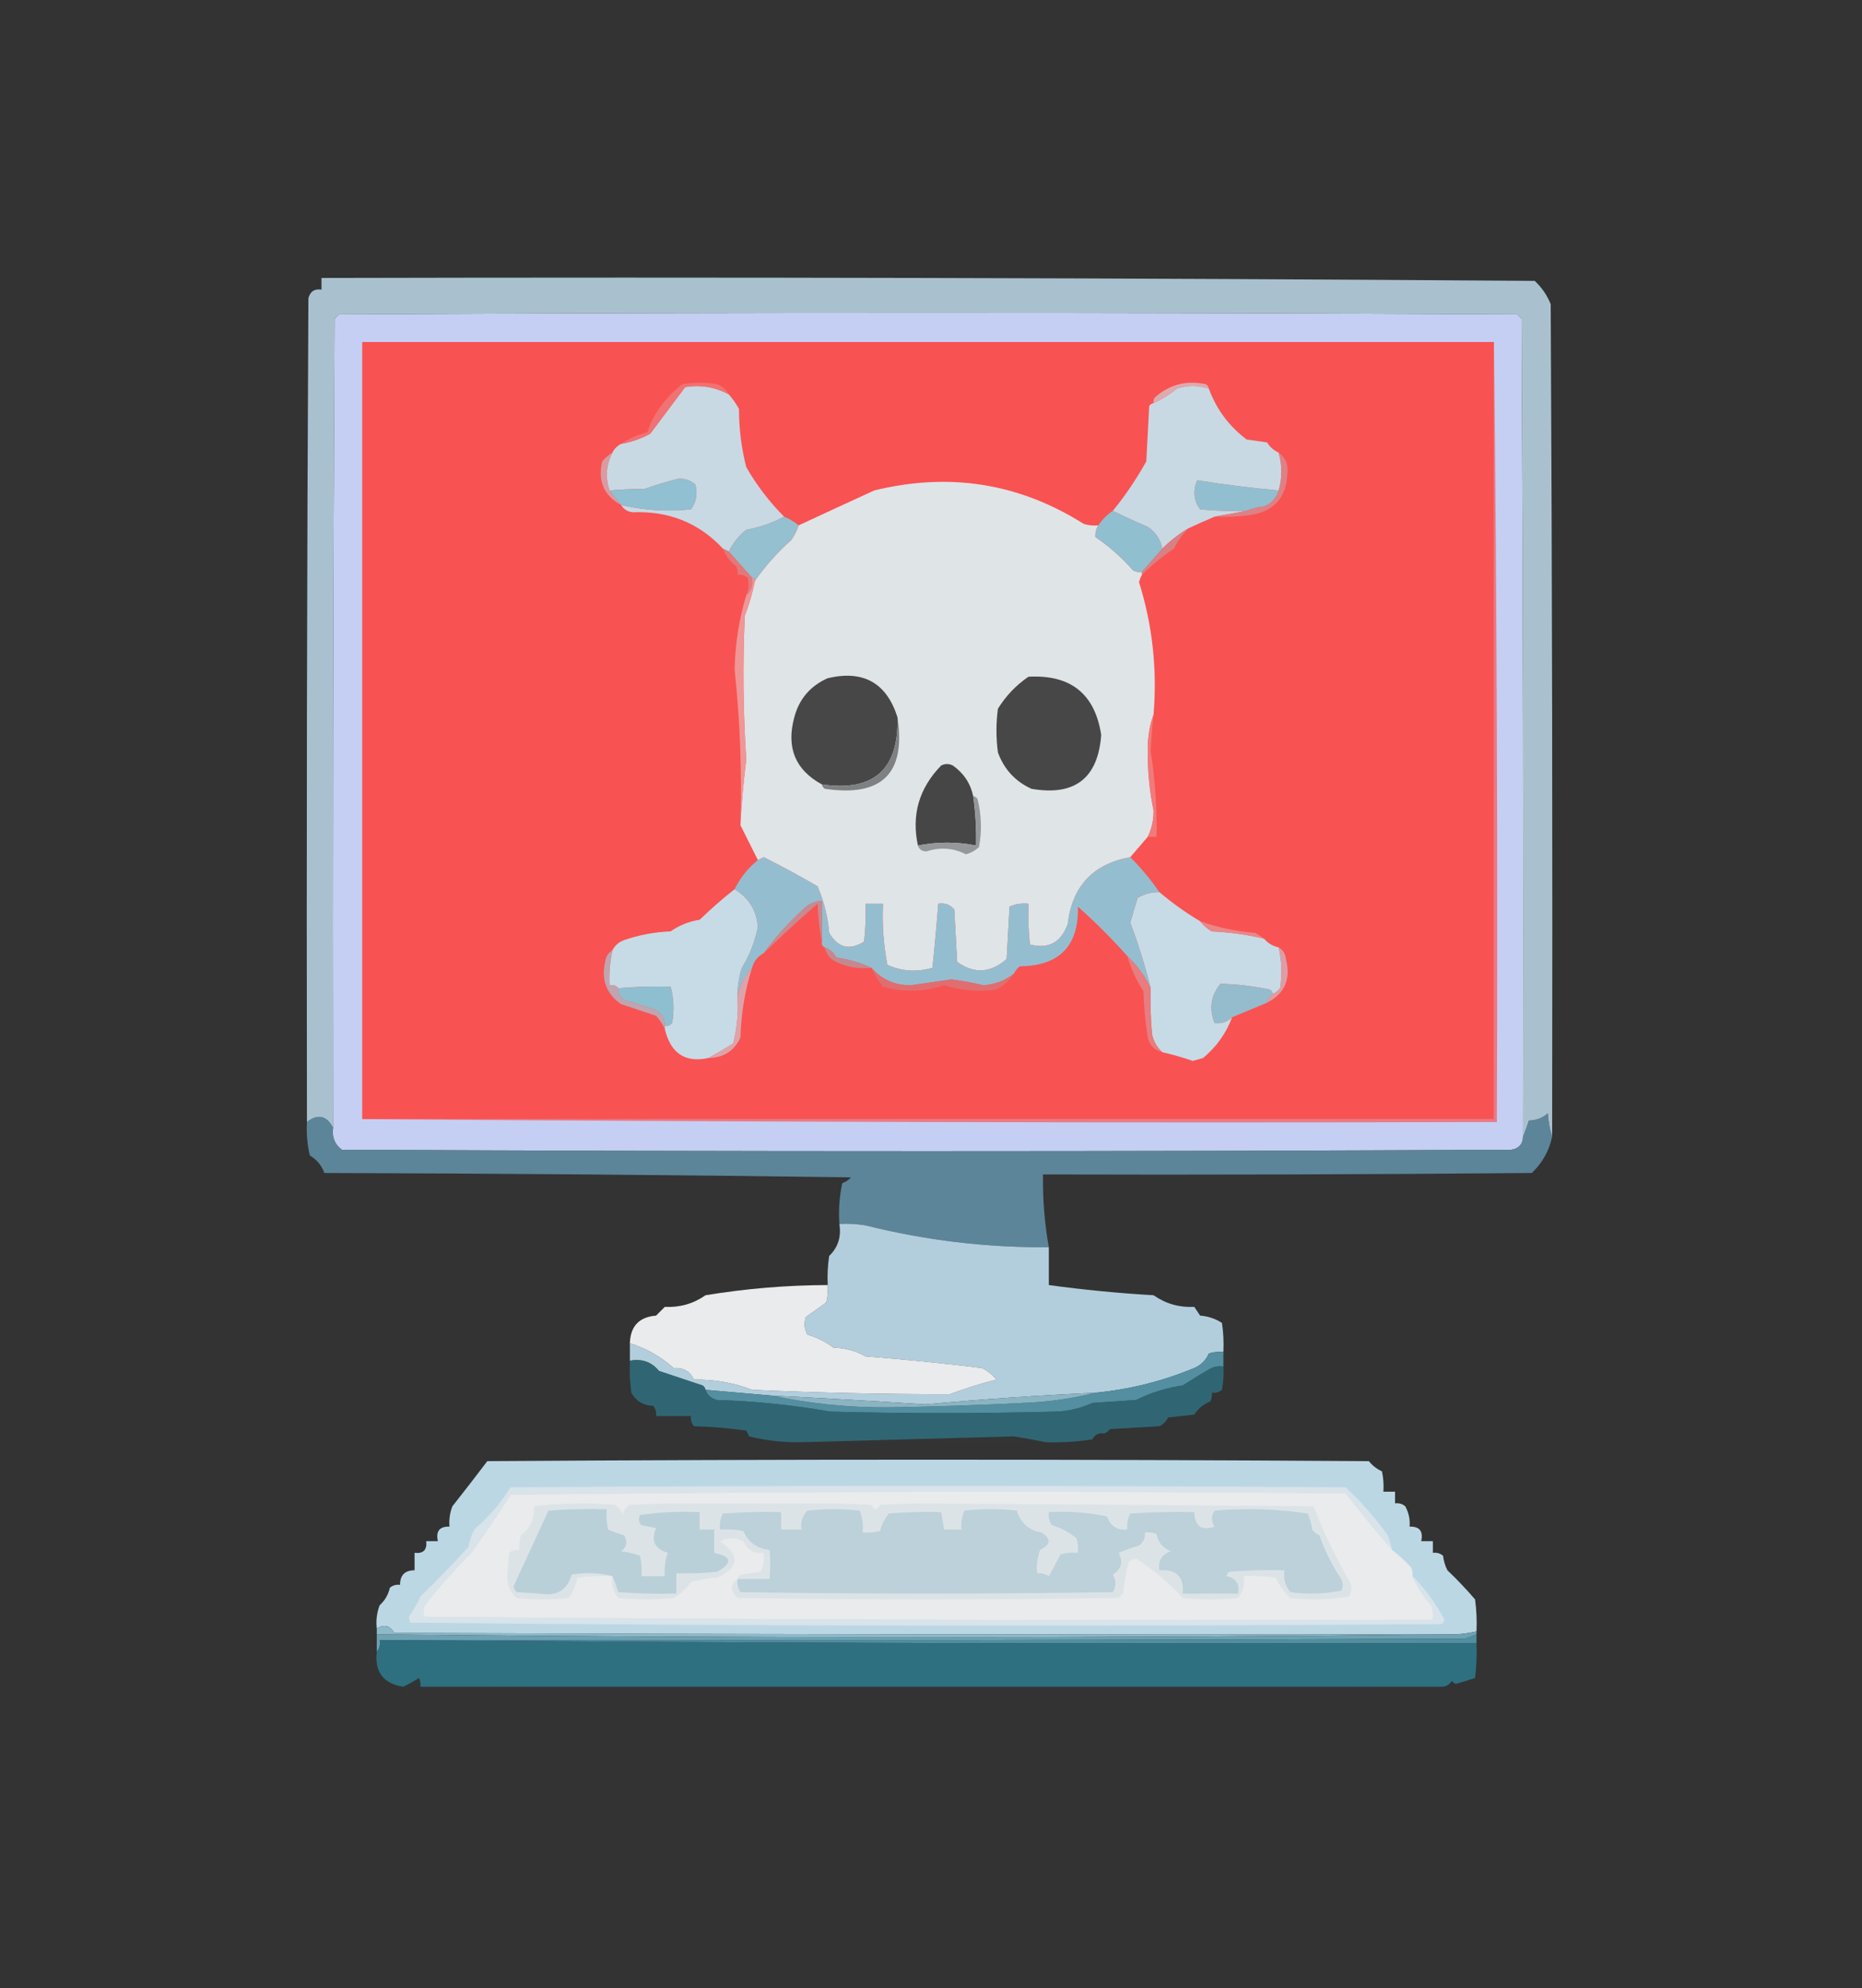 <?xml version="1.0" encoding="UTF-8"?>
<!DOCTYPE svg PUBLIC "-//W3C//DTD SVG 1.1//EN" "http://www.w3.org/Graphics/SVG/1.1/DTD/svg11.dtd">
<svg xmlns="http://www.w3.org/2000/svg" version="1.1" width="640px" height="683px" style="shape-rendering:geometricPrecision; text-rendering:geometricPrecision; image-rendering:optimizeQuality; fill-rule:evenodd; clip-rule:evenodd" xmlns:xlink="http://www.w3.org/1999/xlink">
<rect width="100%" height="100%" fill="#333333" stroke="none"/>
<g><path style="opacity:0.862" fill="#bcd8e7" d="M 533.5,390.5 C 532.683,388.031 532.183,385.365 532,382.5C 530.214,384.099 528.047,384.933 525.5,385C 524.891,386.948 524.224,388.782 523.5,390.5C 523.667,296.833 523.5,203.166 523,109.5C 522.5,109 522,108.5 521.5,108C 386.5,107.333 251.5,107.333 116.5,108C 116,108.5 115.5,109 115,109.5C 114.5,202.166 114.333,294.833 114.5,387.5C 112.229,383.246 109.229,382.58 105.5,385.5C 105.333,291.166 105.5,196.833 106,102.5C 106.589,100.137 108.089,99.137 110.5,99.5C 110.5,98.167 110.5,96.833 110.5,95.5C 249.54,95.168 388.54,95.502 527.5,96.5C 529.929,98.761 531.762,101.428 533,104.5C 533.5,199.833 533.667,295.166 533.5,390.5 Z"/></g>
<g><path style="opacity:1" fill="#c5cff3" d="M 523.5,390.5 C 523.406,393.068 522.072,394.568 519.5,395C 385.5,395.667 251.5,395.667 117.5,395C 115.047,393.152 114.047,390.652 114.5,387.5C 114.333,294.833 114.5,202.166 115,109.5C 115.5,109 116,108.5 116.5,108C 251.5,107.333 386.5,107.333 521.5,108C 522,108.5 522.5,109 523,109.5C 523.5,203.166 523.667,296.833 523.5,390.5 Z"/></g>
<g><path style="opacity:1" fill="#f95252" d="M 513.5,117.5 C 513.5,206.5 513.5,295.5 513.5,384.5C 383.833,384.5 254.167,384.5 124.5,384.5C 124.5,295.5 124.5,206.5 124.5,117.5C 254.167,117.5 383.833,117.5 513.5,117.5 Z"/></g>
<g><path style="opacity:1" fill="#c8d9e4" d="M 250.5,135.5 C 251.836,137.01 253.003,138.677 254,140.5C 254.007,147.315 254.84,153.982 256.5,160.5C 260.126,166.775 264.46,172.442 269.5,177.5C 265.519,179.678 261.185,181.178 256.5,182C 253.906,184.086 251.906,186.586 250.5,189.5C 249.833,189.167 249.167,188.833 248.5,188.5C 240.26,179.665 229.927,175.498 217.5,176C 215.68,175.8 214.347,174.966 213.5,173.5C 221.397,175.327 229.397,175.827 237.5,175C 239.347,172.421 239.847,169.588 239,166.5C 237.352,164.972 235.352,164.305 233,164.5C 229.183,165.478 225.35,166.645 221.5,168C 217.404,167.994 213.404,168.16 209.5,168.5C 208.002,163.991 208.335,159.658 210.5,155.5C 211.167,154.167 212.167,153.167 213.5,152.5C 216.997,151.896 220.33,150.73 223.5,149C 227.501,143.655 231.501,138.322 235.5,133C 240.796,132.12 245.796,132.953 250.5,135.5 Z"/></g>
<g><path style="opacity:1" fill="#c8d9e4" d="M 415.5,133.5 C 418.08,140.588 422.413,146.421 428.5,151C 430.833,151.333 433.167,151.667 435.5,152C 436.532,153.627 437.866,154.793 439.5,155.5C 440.736,159.965 440.736,164.299 439.5,168.5C 430.184,167.665 420.851,166.498 411.5,165C 409.947,168.565 410.28,171.899 412.5,175C 417.823,175.499 423.156,175.666 428.5,175.5C 424.833,176.167 421.167,176.833 417.5,177.5C 414.547,178.746 411.547,180.079 408.5,181.5C 405.233,183.427 402.233,185.761 399.5,188.5C 398.909,185.386 397.242,182.886 394.5,181C 390.414,179.272 386.414,177.439 382.5,175.5C 386.815,170.218 390.648,164.551 394,158.5C 394.333,152.167 394.667,145.833 395,139.5C 395.383,138.944 395.883,138.611 396.5,138.5C 399.363,137.205 402.03,135.538 404.5,133.5C 408.175,132.317 411.841,132.317 415.5,133.5 Z"/></g>
<g><path style="opacity:1" fill="#ddaab0" d="M 415.5,133.5 C 411.841,132.317 408.175,132.317 404.5,133.5C 402.03,135.538 399.363,137.205 396.5,138.5C 396.369,137.761 396.536,137.094 397,136.5C 401.998,132.077 407.832,130.577 414.5,132C 415.056,132.383 415.389,132.883 415.5,133.5 Z"/></g>
<g><path style="opacity:1" fill="#f07273" d="M 250.5,135.5 C 245.796,132.953 240.796,132.12 235.5,133C 231.501,138.322 227.501,143.655 223.5,149C 220.33,150.73 216.997,151.896 213.5,152.5C 216.141,150.677 219.141,149.343 222.5,148.5C 224.467,142.27 228.467,136.77 234.5,132C 238.5,131.333 242.5,131.333 246.5,132C 248.319,132.74 249.652,133.907 250.5,135.5 Z"/></g>
<g><path style="opacity:1" fill="#d99ba1" d="M 210.5,155.5 C 208.335,159.658 208.002,163.991 209.5,168.5C 210.833,170.167 212.167,171.833 213.5,173.5C 207.569,170.292 205.403,165.292 207,158.5C 208.039,157.29 209.206,156.29 210.5,155.5 Z"/></g>
<g><path style="opacity:1" fill="#90c0d1" d="M 213.5,173.5 C 212.167,171.833 210.833,170.167 209.5,168.5C 213.404,168.16 217.404,167.994 221.5,168C 225.35,166.645 229.183,165.478 233,164.5C 235.352,164.305 237.352,164.972 239,166.5C 239.847,169.588 239.347,172.421 237.5,175C 229.397,175.827 221.397,175.327 213.5,173.5 Z"/></g>
<g><path style="opacity:1" fill="#91bfd0" d="M 439.5,168.5 C 438.746,171.091 437.079,172.924 434.5,174C 432.292,174.191 430.292,174.691 428.5,175.5C 423.156,175.666 417.823,175.499 412.5,175C 410.28,171.899 409.947,168.565 411.5,165C 420.851,166.498 430.184,167.665 439.5,168.5 Z"/></g>
<g><path style="opacity:1" fill="#dfe4e7" d="M 377.5,180.5 C 376.766,181.708 376.433,183.041 376.5,184.5C 381.156,187.637 385.49,191.471 389.5,196C 390.448,196.483 391.448,196.649 392.5,196.5C 392.5,196.833 392.5,197.167 392.5,197.5C 392.077,198.265 391.743,199.098 391.5,200C 396.115,214.697 397.782,229.864 396.5,245.5C 395.176,249.107 394.509,253.107 394.5,257.5C 394.42,264.582 395.086,271.582 396.5,278.5C 396.551,281.692 395.884,284.692 394.5,287.5C 392.477,289.853 390.477,292.186 388.5,294.5C 375.681,296.821 368.514,304.488 367,317.5C 364.7,323.83 360.367,326.163 354,324.5C 353.501,319.845 353.334,315.179 353.5,310.5C 351.208,310.244 349.041,310.577 347,311.5C 346.667,317.5 346.333,323.5 346,329.5C 340.523,334.319 334.857,334.652 329,330.5C 328.667,324.5 328.333,318.5 328,312.5C 326.599,310.808 324.766,310.141 322.5,310.5C 321.938,317.826 321.272,325.159 320.5,332.5C 315.164,334.068 309.997,333.735 305,331.5C 303.661,324.574 303.161,317.574 303.5,310.5C 301.5,310.5 299.5,310.5 297.5,310.5C 297.666,314.846 297.499,319.179 297,323.5C 292.021,326.667 288.021,325.667 285,320.5C 284.519,314.94 283.186,309.607 281,304.5C 274.979,300.999 268.813,297.666 262.5,294.5C 261.817,294.863 261.15,295.196 260.5,295.5C 258.5,291.5 256.5,287.5 254.5,283.5C 254.877,275.98 255.544,268.48 256.5,261C 255.417,244.512 255.25,228.012 256,211.5C 257.541,207.518 258.708,203.518 259.5,199.5C 263.059,194.432 267.226,189.766 272,185.5C 273.094,183.922 273.928,182.255 274.5,180.5C 283.092,176.505 291.758,172.505 300.5,168.5C 326.348,162.173 350.348,166.006 372.5,180C 374.134,180.494 375.801,180.66 377.5,180.5 Z"/></g>
<g><path style="opacity:1" fill="#dd8186" d="M 439.5,155.5 C 441.828,157.166 442.828,159.499 442.5,162.5C 442.219,170.948 437.886,175.782 429.5,177C 425.514,177.499 421.514,177.666 417.5,177.5C 421.167,176.833 424.833,176.167 428.5,175.5C 430.292,174.691 432.292,174.191 434.5,174C 437.079,172.924 438.746,171.091 439.5,168.5C 440.736,164.299 440.736,159.965 439.5,155.5 Z"/></g>
<g><path style="opacity:1" fill="#90bfd0" d="M 382.5,175.5 C 386.414,177.439 390.414,179.272 394.5,181C 397.242,182.886 398.909,185.386 399.5,188.5C 397.138,191.192 394.804,193.859 392.5,196.5C 391.448,196.649 390.448,196.483 389.5,196C 385.49,191.471 381.156,187.637 376.5,184.5C 376.433,183.041 376.766,181.708 377.5,180.5C 378.833,178.5 380.5,176.833 382.5,175.5 Z"/></g>
<g><path style="opacity:1" fill="#94c0d0" d="M 269.5,177.5 C 271.332,178.248 272.999,179.248 274.5,180.5C 273.928,182.255 273.094,183.922 272,185.5C 267.226,189.766 263.059,194.432 259.5,199.5C 259.5,198.833 259.167,198.5 258.5,198.5C 255.833,195.5 253.167,192.5 250.5,189.5C 251.906,186.586 253.906,184.086 256.5,182C 261.185,181.178 265.519,179.678 269.5,177.5 Z"/></g>
<g><path style="opacity:1" fill="#d88084" d="M 408.5,181.5 C 406.47,183.537 404.804,185.87 403.5,188.5C 399.499,191.175 395.832,194.175 392.5,197.5C 392.5,197.167 392.5,196.833 392.5,196.5C 394.804,193.859 397.138,191.192 399.5,188.5C 402.233,185.761 405.233,183.427 408.5,181.5 Z"/></g>
<g><path style="opacity:1" fill="#e3787b" d="M 248.5,188.5 C 249.167,188.833 249.833,189.167 250.5,189.5C 253.167,192.5 255.833,195.5 258.5,198.5C 258.946,201.01 258.28,203.01 256.5,204.5C 257.323,202.545 257.49,200.545 257,198.5C 255.989,197.663 254.822,197.33 253.5,197.5C 253.649,196.448 253.483,195.448 253,194.5C 250.873,192.886 249.373,190.886 248.5,188.5 Z"/></g>
<g><path style="opacity:1" fill="#ef9697" d="M 258.5,198.5 C 259.167,198.5 259.5,198.833 259.5,199.5C 258.708,203.518 257.541,207.518 256,211.5C 255.25,228.012 255.417,244.512 256.5,261C 255.544,268.48 254.877,275.98 254.5,283.5C 255.067,265.796 254.401,247.962 252.5,230C 252.674,221.281 254.007,212.781 256.5,204.5C 258.28,203.01 258.946,201.01 258.5,198.5 Z"/></g>
<g><path style="opacity:1" fill="#474747" d="M 308.5,246.5 C 308.909,264.425 300.242,272.091 282.5,269.5C 273.365,264.539 270.199,256.872 273,246.5C 274.647,240.183 278.48,235.683 284.5,233C 296.757,230.115 304.757,234.615 308.5,246.5 Z"/></g>
<g><path style="opacity:1" fill="#474747" d="M 353.5,232.5 C 368.005,231.713 376.339,238.38 378.5,252.5C 377.402,267.418 369.402,273.585 354.5,271C 348.937,268.437 345.104,264.27 343,258.5C 342.333,253.5 342.333,248.5 343,243.5C 345.762,239.055 349.262,235.389 353.5,232.5 Z"/></g>
<g><path style="opacity:1" fill="#464646" d="M 334.5,273.5 C 335.292,279.13 335.625,284.797 335.5,290.5C 328.833,289.167 322.167,289.167 315.5,290.5C 313.235,279.953 315.902,270.786 323.5,263C 324.833,262.333 326.167,262.333 327.5,263C 331.22,265.614 333.553,269.114 334.5,273.5 Z"/></g>
<g><path style="opacity:1" fill="#7e8081" d="M 308.5,246.5 C 311.414,265.751 303.081,273.918 283.5,271C 282.944,270.617 282.611,270.117 282.5,269.5C 300.242,272.091 308.909,264.425 308.5,246.5 Z"/></g>
<g><path style="opacity:1" fill="#f27a7a" d="M 396.5,245.5 C 396.057,249.649 395.723,253.816 395.5,258C 397.04,267.777 397.707,277.61 397.5,287.5C 396.5,287.5 395.5,287.5 394.5,287.5C 395.884,284.692 396.551,281.692 396.5,278.5C 395.086,271.582 394.42,264.582 394.5,257.5C 394.509,253.107 395.176,249.107 396.5,245.5 Z"/></g>
<g><path style="opacity:1" fill="#95989a" d="M 334.5,273.5 C 335.117,273.611 335.617,273.944 336,274.5C 337.363,280.041 337.529,285.541 336.5,291C 335.224,292.212 333.724,293.045 332,293.5C 327.7,291.32 323.2,290.986 318.5,292.5C 316.962,292.547 315.962,291.88 315.5,290.5C 322.167,289.167 328.833,289.167 335.5,290.5C 335.625,284.797 335.292,279.13 334.5,273.5 Z"/></g>
<g><path style="opacity:1" fill="#c7dbe6" d="M 252.5,305.5 C 257.375,308.439 260.042,312.772 260.5,318.5C 259.503,323.493 257.67,328.16 255,332.5C 253.957,335.757 253.457,339.09 253.5,342.5C 253.839,347.93 253.339,353.264 252,358.5C 249.075,360.331 246.241,361.997 243.5,363.5C 235.496,365.223 230.496,361.889 228.5,353.5C 228.5,353.167 228.5,352.833 228.5,352.5C 229.496,352.586 230.329,352.252 231,351.5C 231.796,347.245 231.629,343.079 230.5,339C 224.505,338.832 218.505,338.998 212.5,339.5C 211.791,338.596 210.791,338.263 209.5,338.5C 209.307,334.434 209.64,330.434 210.5,326.5C 211.343,324.827 212.676,323.66 214.5,323C 219.678,321.202 225.011,320.202 230.5,320C 233.492,317.89 236.825,316.557 240.5,316C 244.344,312.257 248.344,308.757 252.5,305.5 Z"/></g>
<g><path style="opacity:1" fill="#c7dbe6" d="M 398.5,306.5 C 402.906,310.246 407.573,313.58 412.5,316.5C 413.574,317.885 414.907,319.051 416.5,320C 422.625,320.267 428.625,321.1 434.5,322.5C 435.768,324.047 437.435,325.047 439.5,325.5C 440.55,330.114 440.717,334.78 440,339.5C 439.292,340.381 438.458,341.047 437.5,341.5C 437.389,340.883 437.056,340.383 436.5,340C 430.85,338.814 425.183,338.147 419.5,338C 416.19,342.034 415.523,346.534 417.5,351.5C 419.858,351.747 421.858,351.081 423.5,349.5C 421.425,355.039 418.092,359.706 413.5,363.5C 412.333,363.833 411.167,364.167 410,364.5C 406.584,363.314 403.084,362.314 399.5,361.5C 397.73,359.887 396.564,357.887 396,355.5C 395.501,350.177 395.334,344.844 395.5,339.5C 393.606,331.875 391.273,324.375 388.5,317C 389.287,314.189 390.12,311.356 391,308.5C 393.301,307.133 395.801,306.466 398.5,306.5 Z"/></g>
<g><path style="opacity:1" fill="#94becf" d="M 388.5,294.5 C 392.18,298.183 395.514,302.183 398.5,306.5C 395.801,306.466 393.301,307.133 391,308.5C 390.12,311.356 389.287,314.189 388.5,317C 391.273,324.375 393.606,331.875 395.5,339.5C 393.551,335.352 390.885,331.685 387.5,328.5C 382.188,322.521 376.521,316.854 370.5,311.5C 370.817,325.017 364.151,331.85 350.5,332C 349.619,332.708 348.953,333.542 348.5,334.5C 345.46,336.904 341.96,338.238 338,338.5C 334.372,337.624 330.705,336.957 327,336.5C 322.333,337.167 317.667,337.833 313,338.5C 307.546,338.52 303.046,336.52 299.5,332.5C 295.902,330.782 291.902,329.616 287.5,329C 286.616,327.28 285.283,326.114 283.5,325.5C 282.662,325.158 282.328,324.492 282.5,323.5C 282.5,318.833 282.5,314.167 282.5,309.5C 280.217,309.608 278.217,310.441 276.5,312C 271.234,316.759 266.567,321.925 262.5,327.5C 260.469,328.539 259.136,330.205 258.5,332.5C 255.927,335.399 254.261,338.732 253.5,342.5C 253.457,339.09 253.957,335.757 255,332.5C 257.67,328.16 259.503,323.493 260.5,318.5C 260.042,312.772 257.375,308.439 252.5,305.5C 254.46,301.547 257.127,298.213 260.5,295.5C 261.15,295.196 261.817,294.863 262.5,294.5C 268.813,297.666 274.979,300.999 281,304.5C 283.186,309.607 284.519,314.94 285,320.5C 288.021,325.667 292.021,326.667 297,323.5C 297.499,319.179 297.666,314.846 297.5,310.5C 299.5,310.5 301.5,310.5 303.5,310.5C 303.161,317.574 303.661,324.574 305,331.5C 309.997,333.735 315.164,334.068 320.5,332.5C 321.272,325.159 321.938,317.826 322.5,310.5C 324.766,310.141 326.599,310.808 328,312.5C 328.333,318.5 328.667,324.5 329,330.5C 334.857,334.652 340.523,334.319 346,329.5C 346.333,323.5 346.667,317.5 347,311.5C 349.041,310.577 351.208,310.244 353.5,310.5C 353.334,315.179 353.501,319.845 354,324.5C 360.367,326.163 364.7,323.83 367,317.5C 368.514,304.488 375.681,296.821 388.5,294.5 Z"/></g>
<g><path style="opacity:1" fill="#c98990" d="M 282.5,323.5 C 281.675,319.353 281.175,315.019 281,310.5C 274.663,316.004 268.496,321.671 262.5,327.5C 266.567,321.925 271.234,316.759 276.5,312C 278.217,310.441 280.217,309.608 282.5,309.5C 282.5,314.167 282.5,318.833 282.5,323.5 Z"/></g>
<g><path style="opacity:1" fill="#e9878a" d="M 412.5,316.5 C 418.596,318.661 424.929,319.994 431.5,320.5C 432.602,321.176 433.602,321.842 434.5,322.5C 428.625,321.1 422.625,320.267 416.5,320C 414.907,319.051 413.574,317.885 412.5,316.5 Z"/></g>
<g><path style="opacity:1" fill="#c6888f" d="M 283.5,325.5 C 285.283,326.114 286.616,327.28 287.5,329C 291.902,329.616 295.902,330.782 299.5,332.5C 294.843,333.006 290.51,332.173 286.5,330C 284.859,328.871 283.859,327.371 283.5,325.5 Z"/></g>
<g><path style="opacity:1" fill="#db9ea4" d="M 439.5,325.5 C 440.966,326.347 441.8,327.68 442,329.5C 443.775,336.375 441.608,341.375 435.5,344.5C 435.782,343.222 436.449,342.222 437.5,341.5C 438.458,341.047 439.292,340.381 440,339.5C 440.717,334.78 440.55,330.114 439.5,325.5 Z"/></g>
<g><path style="opacity:1" fill="#e06e70" d="M 299.5,332.5 C 303.046,336.52 307.546,338.52 313,338.5C 317.667,337.833 322.333,337.167 327,336.5C 330.705,336.957 334.372,337.624 338,338.5C 341.96,338.238 345.46,336.904 348.5,334.5C 347.043,336.785 345.043,338.618 342.5,340C 336.305,340.817 330.305,340.317 324.5,338.5C 317.566,340.792 310.566,340.959 303.5,339C 301.915,336.931 300.581,334.764 299.5,332.5 Z"/></g>
<g><path style="opacity:1" fill="#8ebfd0" d="M 228.5,352.5 C 228.607,350.097 227.607,348.264 225.5,347C 221.833,345.833 218.166,344.666 214.5,343.5C 213.147,342.476 212.48,341.143 212.5,339.5C 218.505,338.998 224.505,338.832 230.5,339C 231.629,343.079 231.796,347.245 231,351.5C 230.329,352.252 229.496,352.586 228.5,352.5 Z"/></g>
<g><path style="opacity:1" fill="#94bccd" d="M 437.5,341.5 C 436.449,342.222 435.782,343.222 435.5,344.5C 431.533,346.147 427.533,347.814 423.5,349.5C 421.858,351.081 419.858,351.747 417.5,351.5C 415.523,346.534 416.19,342.034 419.5,338C 425.183,338.147 430.85,338.814 436.5,340C 437.056,340.383 437.389,340.883 437.5,341.5 Z"/></g>
<g><path style="opacity:1" fill="#bfa5af" d="M 210.5,326.5 C 209.64,330.434 209.307,334.434 209.5,338.5C 210.791,338.263 211.791,338.596 212.5,339.5C 212.48,341.143 213.147,342.476 214.5,343.5C 218.166,344.666 221.833,345.833 225.5,347C 227.607,348.264 228.607,350.097 228.5,352.5C 228.5,352.833 228.5,353.167 228.5,353.5C 227.781,351.909 226.781,350.409 225.5,349C 221.49,347.66 217.49,346.327 213.5,345C 208.433,341.509 206.6,336.676 208,330.5C 208.2,328.68 209.034,327.347 210.5,326.5 Z"/></g>
<g><path style="opacity:1" fill="#dca4aa" d="M 258.5,332.5 C 256.059,340.191 254.726,348.191 254.5,356.5C 252.346,361.084 248.679,363.417 243.5,363.5C 246.241,361.997 249.075,360.331 252,358.5C 253.339,353.264 253.839,347.93 253.5,342.5C 254.261,338.732 255.927,335.399 258.5,332.5 Z"/></g>
<g><path style="opacity:1" fill="#e77d7f" d="M 387.5,328.5 C 390.885,331.685 393.551,335.352 395.5,339.5C 395.334,344.844 395.501,350.177 396,355.5C 396.564,357.887 397.73,359.887 399.5,361.5C 396.871,360.871 395.204,359.205 394.5,356.5C 393.671,351.198 393.171,345.864 393,340.5C 390.533,336.744 388.7,332.744 387.5,328.5 Z"/></g>
<g><path style="opacity:1" fill="#e97a85" d="M 513.5,117.5 C 514.499,206.665 514.833,295.998 514.5,385.5C 384.332,385.833 254.332,385.5 124.5,384.5C 254.167,384.5 383.833,384.5 513.5,384.5C 513.5,295.5 513.5,206.5 513.5,117.5 Z"/></g>
<g><path style="opacity:0.75" fill="#6aa0ba" d="M 533.5,390.5 C 532.475,395.374 530.141,399.541 526.5,403C 470.501,403.5 414.501,403.667 358.5,403.5C 358.362,411.916 359.028,420.249 360.5,428.5C 339.173,428.667 318.173,426.167 297.5,421C 294.518,420.502 291.518,420.335 288.5,420.5C 288.173,415.786 288.507,411.12 289.5,406.5C 290.672,406.081 291.672,405.415 292.5,404.5C 232.169,403.667 171.836,403.167 111.5,403C 110.535,400.381 108.868,398.381 106.5,397C 105.606,393.224 105.272,389.39 105.5,385.5C 109.229,382.58 112.229,383.246 114.5,387.5C 114.047,390.652 115.047,393.152 117.5,395C 251.5,395.667 385.5,395.667 519.5,395C 522.072,394.568 523.406,393.068 523.5,390.5C 524.224,388.782 524.891,386.948 525.5,385C 528.047,384.933 530.214,384.099 532,382.5C 532.183,385.365 532.683,388.031 533.5,390.5 Z"/></g>
<g><path style="opacity:0.963" fill="#b7d4e3" d="M 288.5,420.5 C 291.518,420.335 294.518,420.502 297.5,421C 318.173,426.167 339.173,428.667 360.5,428.5C 360.5,432.833 360.5,437.167 360.5,441.5C 372.439,443.134 384.439,444.301 396.5,445C 400.653,447.915 405.32,449.249 410.5,449C 411.167,450 411.833,451 412.5,452C 415.234,452.21 417.734,453.044 420,454.5C 420.498,457.817 420.665,461.15 420.5,464.5C 418.801,464.34 417.134,464.506 415.5,465C 414.5,467.333 412.833,469 410.5,470C 399.617,474.533 388.284,477.367 376.5,478.5C 356.971,479.395 337.471,480.728 318,482.5C 300.501,481.348 283.001,480.348 265.5,479.5C 257.833,478.833 250.167,478.167 242.5,477.5C 242.389,476.883 242.056,476.383 241.5,476C 236.5,474.333 231.5,472.667 226.5,471C 223.93,467.882 220.596,466.715 216.5,467.5C 216.5,465.5 216.5,463.5 216.5,461.5C 222.068,463.213 227.068,466.046 231.5,470C 234.825,469.775 237.158,471.108 238.5,474C 245.426,473.876 252.093,475.042 258.5,477.5C 281.166,478.522 303.833,479.022 326.5,479C 331.745,477.023 337.078,475.356 342.5,474C 341.122,472.287 339.455,470.953 337.5,470C 324.198,468.361 310.864,467.028 297.5,466C 294.102,464.084 290.435,463.084 286.5,463C 283.774,460.97 280.774,459.47 277.5,458.5C 276.48,456.568 276.313,454.568 277,452.5C 279.333,450.833 281.667,449.167 284,447.5C 284.495,445.527 284.662,443.527 284.5,441.5C 284.335,438.15 284.502,434.817 285,431.5C 288.051,428.57 289.218,424.903 288.5,420.5 Z"/></g>
<g><path style="opacity:0.992" fill="#eaeced" d="M 284.5,441.5 C 284.662,443.527 284.495,445.527 284,447.5C 281.667,449.167 279.333,450.833 277,452.5C 276.313,454.568 276.48,456.568 277.5,458.5C 280.774,459.47 283.774,460.97 286.5,463C 290.435,463.084 294.102,464.084 297.5,466C 310.864,467.028 324.198,468.361 337.5,470C 339.455,470.953 341.122,472.287 342.5,474C 337.078,475.356 331.745,477.023 326.5,479C 303.833,479.022 281.166,478.522 258.5,477.5C 252.093,475.042 245.426,473.876 238.5,474C 237.158,471.108 234.825,469.775 231.5,470C 227.068,466.046 222.068,463.213 216.5,461.5C 216.678,455.636 219.678,452.469 225.5,452C 226.5,451 227.5,450 228.5,449C 233.68,449.249 238.347,447.915 242.5,445C 256.403,442.71 270.403,441.543 284.5,441.5 Z"/></g>
<g><path style="opacity:1" fill="#538fa0" d="M 420.5,464.5 C 420.5,466.167 420.5,467.833 420.5,469.5C 418.712,469.215 417.045,469.548 415.5,470.5C 412.493,472.235 409.493,474.069 406.5,476C 400.861,476.823 395.528,478.49 390.5,481C 385.5,481.333 380.5,481.667 375.5,482C 371.389,483.891 367.056,484.891 362.5,485C 336.833,485.667 311.167,485.667 285.5,485C 272.61,482.727 259.61,481.394 246.5,481C 244.456,480.502 243.122,479.335 242.5,477.5C 250.167,478.167 257.833,478.833 265.5,479.5C 278.535,482.283 291.868,483.616 305.5,483.5C 320.842,483.277 336.176,482.777 351.5,482C 360.094,481.7 368.428,480.534 376.5,478.5C 388.284,477.367 399.617,474.533 410.5,470C 412.833,469 414.5,467.333 415.5,465C 417.134,464.506 418.801,464.34 420.5,464.5 Z"/></g>
<g><path style="opacity:0.749" fill="#2f7788" d="M 216.5,467.5 C 220.596,466.715 223.93,467.882 226.5,471C 231.5,472.667 236.5,474.333 241.5,476C 242.056,476.383 242.389,476.883 242.5,477.5C 243.122,479.335 244.456,480.502 246.5,481C 259.61,481.394 272.61,482.727 285.5,485C 311.167,485.667 336.833,485.667 362.5,485C 367.056,484.891 371.389,483.891 375.5,482C 380.5,481.667 385.5,481.333 390.5,481C 395.528,478.49 400.861,476.823 406.5,476C 409.493,474.069 412.493,472.235 415.5,470.5C 417.045,469.548 418.712,469.215 420.5,469.5C 420.664,472.187 420.497,474.854 420,477.5C 418.989,478.337 417.822,478.67 416.5,478.5C 416.649,479.552 416.483,480.552 416,481.5C 413.667,482.413 411.834,483.913 410.5,486C 407.5,486.333 404.5,486.667 401.5,487C 400.833,488.333 399.833,489.333 398.5,490C 392.833,490.333 387.167,490.667 381.5,491C 380.956,491.717 380.289,492.217 379.5,492.5C 377.62,492.229 376.287,492.896 375.5,494.5C 370.213,495.342 364.88,495.676 359.5,495.5C 355.969,494.77 352.303,494.104 348.5,493.5C 324.039,494.157 299.706,494.824 275.5,495.5C 269.41,495.624 263.41,494.958 257.5,493.5C 257.167,492.833 256.833,492.167 256.5,491.5C 250.528,490.67 244.528,490.17 238.5,490C 237.663,488.989 237.33,487.822 237.5,486.5C 233.5,486.5 229.5,486.5 225.5,486.5C 225.67,485.178 225.337,484.011 224.5,483C 221.127,482.899 218.627,481.399 217,478.5C 216.501,474.848 216.335,471.182 216.5,467.5 Z"/></g>
<g><path style="opacity:1" fill="#8bb4c3" d="M 376.5,478.5 C 368.428,480.534 360.094,481.7 351.5,482C 336.176,482.777 320.842,483.277 305.5,483.5C 291.868,483.616 278.535,482.283 265.5,479.5C 283.001,480.348 300.501,481.348 318,482.5C 337.471,480.728 356.971,479.395 376.5,478.5 Z"/></g>
<g><path style="opacity:0.004" fill="#0000d9" d="M 379.5,492.5 C 378.713,494.104 377.38,494.771 375.5,494.5C 376.287,492.896 377.62,492.229 379.5,492.5 Z"/></g>
<g><path style="opacity:0.008" fill="#029c9c" d="M 359.5,495.5 C 331.5,495.5 303.5,495.5 275.5,495.5C 299.706,494.824 324.039,494.157 348.5,493.5C 352.303,494.104 355.969,494.77 359.5,495.5 Z"/></g>
<g><path style="opacity:1" fill="#bcd7e4" d="M 507.5,560.5 C 505.194,560.993 502.861,561.326 500.5,561.5C 378.833,561.667 257.166,561.5 135.5,561C 133.992,558.408 131.992,557.908 129.5,559.5C 129.187,556.753 129.52,554.086 130.5,551.5C 132.297,549.869 133.464,547.869 134,545.5C 135.011,544.663 136.178,544.33 137.5,544.5C 137.5,541.167 139.167,539.5 142.5,539.5C 142.5,537.5 142.5,535.5 142.5,533.5C 145.5,533.833 146.833,532.5 146.5,529.5C 147.833,529.5 149.167,529.5 150.5,529.5C 149.756,526.05 151.09,524.384 154.5,524.5C 154.292,522.08 154.626,519.747 155.5,517.5C 159.557,512.375 163.557,507.208 167.5,502C 268.5,501.333 369.5,501.333 470.5,502C 471.729,503.529 473.229,504.696 475,505.5C 475.497,507.81 475.663,510.143 475.5,512.5C 476.833,512.5 478.167,512.5 479.5,512.5C 479.5,513.833 479.5,515.167 479.5,516.5C 480.822,516.33 481.989,516.663 483,517.5C 484.202,519.677 484.702,522.011 484.5,524.5C 487.91,524.384 489.244,526.05 488.5,529.5C 489.833,529.5 491.167,529.5 492.5,529.5C 492.5,530.833 492.5,532.167 492.5,533.5C 493.822,533.33 494.989,533.663 496,534.5C 496.202,536.256 496.702,537.922 497.5,539.5C 500.822,542.656 503.988,545.989 507,549.5C 507.499,553.152 507.665,556.818 507.5,560.5 Z"/></g>
<g><path style="opacity:1" fill="#d8e3ea" d="M 478.5,532.5 C 473.061,526.214 467.728,519.714 462.5,513C 366.832,512.167 271.165,512.333 175.5,513.5C 171.166,520.324 166.666,526.991 162,533.5C 156.324,539.177 150.991,545.177 146,551.5C 145.333,552.833 145.333,554.167 146,555.5C 261.43,556.499 376.93,556.832 492.5,556.5C 492.66,554.801 492.494,553.134 492,551.5C 489.19,548.536 487.024,545.202 485.5,541.5C 489.878,545.899 493.545,550.899 496.5,556.5C 496.291,557.086 495.957,557.586 495.5,558C 377.264,558.832 259.097,558.665 141,557.5C 140.833,556.833 140.667,556.167 140.5,555.5C 142.086,553.33 143.42,550.996 144.5,548.5C 150.234,542.935 155.734,537.268 161,531.5C 161.36,529.392 162.027,527.392 163,525.5C 167.885,521.282 172.052,516.448 175.5,511C 271.167,510.333 366.833,510.333 462.5,511C 467.912,515.991 472.745,521.491 477,527.5C 477.608,529.154 478.108,530.821 478.5,532.5 Z"/></g>
<g><path style="opacity:1" fill="#e9ebec" d="M 478.5,532.5 C 480.823,534.322 482.989,536.322 485,538.5C 485.483,539.448 485.649,540.448 485.5,541.5C 487.024,545.202 489.19,548.536 492,551.5C 492.494,553.134 492.66,554.801 492.5,556.5C 376.93,556.832 261.43,556.499 146,555.5C 145.333,554.167 145.333,552.833 146,551.5C 150.991,545.177 156.324,539.177 162,533.5C 166.666,526.991 171.166,520.324 175.5,513.5C 271.165,512.333 366.832,512.167 462.5,513C 467.728,519.714 473.061,526.214 478.5,532.5 Z"/></g>
<g><path style="opacity:1" fill="#dce3e7" d="M 253.5,542.5 C 253.611,541.883 253.944,541.383 254.5,541C 256.833,540.667 259.167,540.333 261.5,540C 262.423,537.959 262.756,535.792 262.5,533.5C 259.208,533.88 256.875,532.547 255.5,529.5C 252.833,528.167 250.167,528.167 247.5,529.5C 254.437,534.358 254.104,538.525 246.5,542C 243.447,542.179 240.447,542.679 237.5,543.5C 235.976,545.858 233.976,547.691 231.5,549C 225.167,549.667 218.833,549.667 212.5,549C 210.722,546.865 210.055,544.365 210.5,541.5C 206.486,541.334 202.486,541.501 198.5,542C 197.991,544.57 196.991,546.903 195.5,549C 189.5,549.667 183.5,549.667 177.5,549C 174.987,546.604 173.987,543.604 174.5,540C 174.667,537.833 174.833,535.667 175,533.5C 176.011,532.663 177.178,532.33 178.5,532.5C 178.34,530.801 178.506,529.134 179,527.5C 182.292,525.036 183.792,521.702 183.5,517.5C 192.799,516.415 202.132,516.248 211.5,517C 212.701,517.903 213.535,519.069 214,520.5C 214.318,518.939 215.151,517.772 216.5,517C 220.667,516.833 224.833,516.667 229,516.5C 248.333,516.5 267.667,516.5 287,516.5C 291.167,516.667 295.333,516.833 299.5,517C 300.5,519 301.5,519 302.5,517C 306.167,516.833 309.833,516.667 313.5,516.5C 359.584,516.788 405.584,517.121 451.5,517.5C 454.923,526.453 459.09,535.12 464,543.5C 464.798,545.259 464.631,546.926 463.5,548.5C 456.884,549.628 450.218,549.795 443.5,549C 441.343,547.019 439.676,544.686 438.5,542C 434.848,541.501 431.182,541.335 427.5,541.5C 427.945,544.365 427.278,546.865 425.5,549C 419.167,549.667 412.833,549.667 406.5,549C 401.76,543.797 396.427,539.297 390.5,535.5C 389.558,535.608 388.725,535.941 388,536.5C 387.055,540.114 386.388,543.781 386,547.5C 385.5,548 385,548.5 384.5,549C 340.833,549.667 297.167,549.667 253.5,549C 250.959,546.607 250.959,544.44 253.5,542.5 Z"/></g>
<g><path style="opacity:1" fill="#bcd1da" d="M 253.5,542.5 C 257.167,542.5 260.833,542.5 264.5,542.5C 264.823,539.038 264.823,535.705 264.5,532.5C 260.246,532.08 257.246,529.914 255.5,526C 252.854,525.503 250.187,525.336 247.5,525.5C 247.261,523.533 247.594,521.699 248.5,520C 255.158,519.5 261.825,519.334 268.5,519.5C 268.5,521.5 268.5,523.5 268.5,525.5C 270.833,525.5 273.167,525.5 275.5,525.5C 275.104,522.956 275.771,520.789 277.5,519C 283.5,518.333 289.5,518.333 295.5,519C 296.435,521.381 296.768,523.881 296.5,526.5C 298.527,526.662 300.527,526.495 302.5,526C 303.056,523.763 304.056,521.763 305.5,520C 311.491,519.501 317.491,519.334 323.5,519.5C 323.833,521.5 324.167,523.5 324.5,525.5C 326.5,525.5 328.5,525.5 330.5,525.5C 330.244,523.208 330.577,521.041 331.5,519C 337.5,518.333 343.5,518.333 349.5,519C 350.758,523.256 353.591,525.756 358,526.5C 361.403,528.72 361.236,530.72 357.5,532.5C 356.52,535.086 356.187,537.753 356.5,540.5C 357.93,540.421 359.264,540.754 360.5,541.5C 361.897,539.093 363.23,536.593 364.5,534C 366.473,533.505 368.473,533.338 370.5,533.5C 370.66,531.801 370.494,530.134 370,528.5C 367.489,526.437 364.656,524.937 361.5,524C 360.62,522.644 360.286,521.144 360.5,519.5C 367.257,519.123 373.924,519.623 380.5,521C 381.677,524.349 384.01,525.849 387.5,525.5C 387.261,523.533 387.594,521.699 388.5,520C 395.826,519.5 403.159,519.334 410.5,519.5C 410.689,524.371 413.023,526.038 417.5,524.5C 416.233,522.629 416.233,520.796 417.5,519C 428.24,518.072 438.907,518.405 449.5,520C 450.249,521.734 450.749,523.567 451,525.5C 451.689,526.357 452.522,527.023 453.5,527.5C 455.393,532.868 457.893,537.868 461,542.5C 461.667,543.833 461.667,545.167 461,546.5C 455.25,547.641 449.416,547.807 443.5,547C 441.722,544.865 441.055,542.365 441.5,539.5C 435.158,539.334 428.825,539.5 422.5,540C 422.043,540.414 421.709,540.914 421.5,541.5C 424.824,542.159 426.157,544.159 425.5,547.5C 419.167,547.5 412.833,547.5 406.5,547.5C 407.047,541.753 404.38,539.087 398.5,539.5C 397.974,536.192 399.307,534.026 402.5,533C 399.735,531.903 398.069,529.903 397.5,527C 396.207,526.51 394.873,526.343 393.5,526.5C 393.703,528.39 393.037,529.89 391.5,531C 389.105,531.681 386.772,532.515 384.5,533.5C 386.096,536.615 385.43,539.115 382.5,541C 383.692,543.055 383.692,545.055 382.5,547C 339.833,547.667 297.167,547.667 254.5,547C 253.62,545.644 253.286,544.144 253.5,542.5 Z"/></g>
<g><path style="opacity:1" fill="#bad0d9" d="M 210.5,541.5 C 206.019,540.352 201.352,540.185 196.5,541C 194.951,546.374 191.285,548.541 185.5,547.5C 182.833,547.333 180.167,547.167 177.5,547C 176.978,546.439 176.645,545.772 176.5,545C 180.517,536.324 184.517,527.657 188.5,519C 195.158,518.5 201.825,518.334 208.5,518.5C 208.337,520.857 208.503,523.19 209,525.5C 210.785,526.24 212.618,526.907 214.5,527.5C 215.848,529.611 215.515,531.445 213.5,533C 215.764,533.236 217.931,533.736 220,534.5C 220.497,536.81 220.663,539.143 220.5,541.5C 223.167,541.5 225.833,541.5 228.5,541.5C 228.274,538.751 228.607,536.084 229.5,533.5C 224.995,532.149 223.661,529.315 225.5,525C 223.833,524.667 222.167,524.333 220.5,524C 219.483,522.951 219.316,521.784 220,520.5C 226.744,519.521 233.578,519.188 240.5,519.5C 240.5,521.5 240.5,523.5 240.5,525.5C 242.167,525.5 243.833,525.5 245.5,525.5C 245.5,528.167 245.5,530.833 245.5,533.5C 251.58,534.821 251.913,536.988 246.5,540C 241.845,540.499 237.179,540.666 232.5,540.5C 232.5,542.833 232.5,545.167 232.5,547.5C 225.825,547.666 219.158,547.5 212.5,547C 211.891,545.052 211.224,543.218 210.5,541.5 Z"/></g>
<g><path style="opacity:1" fill="#8db9c9" d="M 500.5,561.5 C 376.979,562.827 253.313,562.827 129.5,561.5C 129.5,560.833 129.5,560.167 129.5,559.5C 131.992,557.908 133.992,558.408 135.5,561C 257.166,561.5 378.833,561.667 500.5,561.5 Z"/></g>
<g><path style="opacity:1" fill="#6da2b3" d="M 507.5,560.5 C 507.5,560.833 507.5,561.167 507.5,561.5C 506.234,562.09 504.901,562.59 503.5,563C 381.167,563.5 258.834,563.667 136.5,563.5C 134.5,563.5 132.5,563.5 130.5,563.5C 130.768,565.099 130.434,566.432 129.5,567.5C 129.5,565.5 129.5,563.5 129.5,561.5C 253.313,562.827 376.979,562.827 500.5,561.5C 502.861,561.326 505.194,560.993 507.5,560.5 Z"/></g>
<g><path style="opacity:1" fill="#518fa0" d="M 507.5,561.5 C 507.5,562.5 507.5,563.5 507.5,564.5C 383.666,564.833 259.999,564.5 136.5,563.5C 258.834,563.667 381.167,563.5 503.5,563C 504.901,562.59 506.234,562.09 507.5,561.5 Z"/></g>
<g><path style="opacity:0.911" fill="#2f7788" d="M 136.5,563.5 C 259.999,564.5 383.666,564.833 507.5,564.5C 507.666,568.514 507.499,572.514 507,576.5C 504.846,577.23 502.679,577.897 500.5,578.5C 499.883,578.389 499.383,578.056 499,577.5C 498.184,578.823 497.017,579.489 495.5,579.5C 378.5,579.5 261.5,579.5 144.5,579.5C 144.649,578.448 144.483,577.448 144,576.5C 142.22,577.639 140.386,578.639 138.5,579.5C 131.73,578.39 128.73,574.39 129.5,567.5C 130.434,566.432 130.768,565.099 130.5,563.5C 132.5,563.5 134.5,563.5 136.5,563.5 Z"/></g>
<g><path style="opacity:0.043" fill="#2e5d74" d="M 495.5,579.5 C 377.764,580.833 259.931,580.833 142,579.5C 141.283,580.044 140.783,580.711 140.5,581.5C 139.167,581.5 138.5,580.833 138.5,579.5C 140.386,578.639 142.22,577.639 144,576.5C 144.483,577.448 144.649,578.448 144.5,579.5C 261.5,579.5 378.5,579.5 495.5,579.5 Z"/></g>
<g><path style="opacity:0.02" fill="#435396" d="M 500.5,578.5 C 500.426,580.411 499.426,581.578 497.5,582C 378.333,582.833 259.333,582.666 140.5,581.5C 140.783,580.711 141.283,580.044 142,579.5C 259.931,580.833 377.764,580.833 495.5,579.5C 497.017,579.489 498.184,578.823 499,577.5C 499.383,578.056 499.883,578.389 500.5,578.5 Z"/></g>
</svg>
